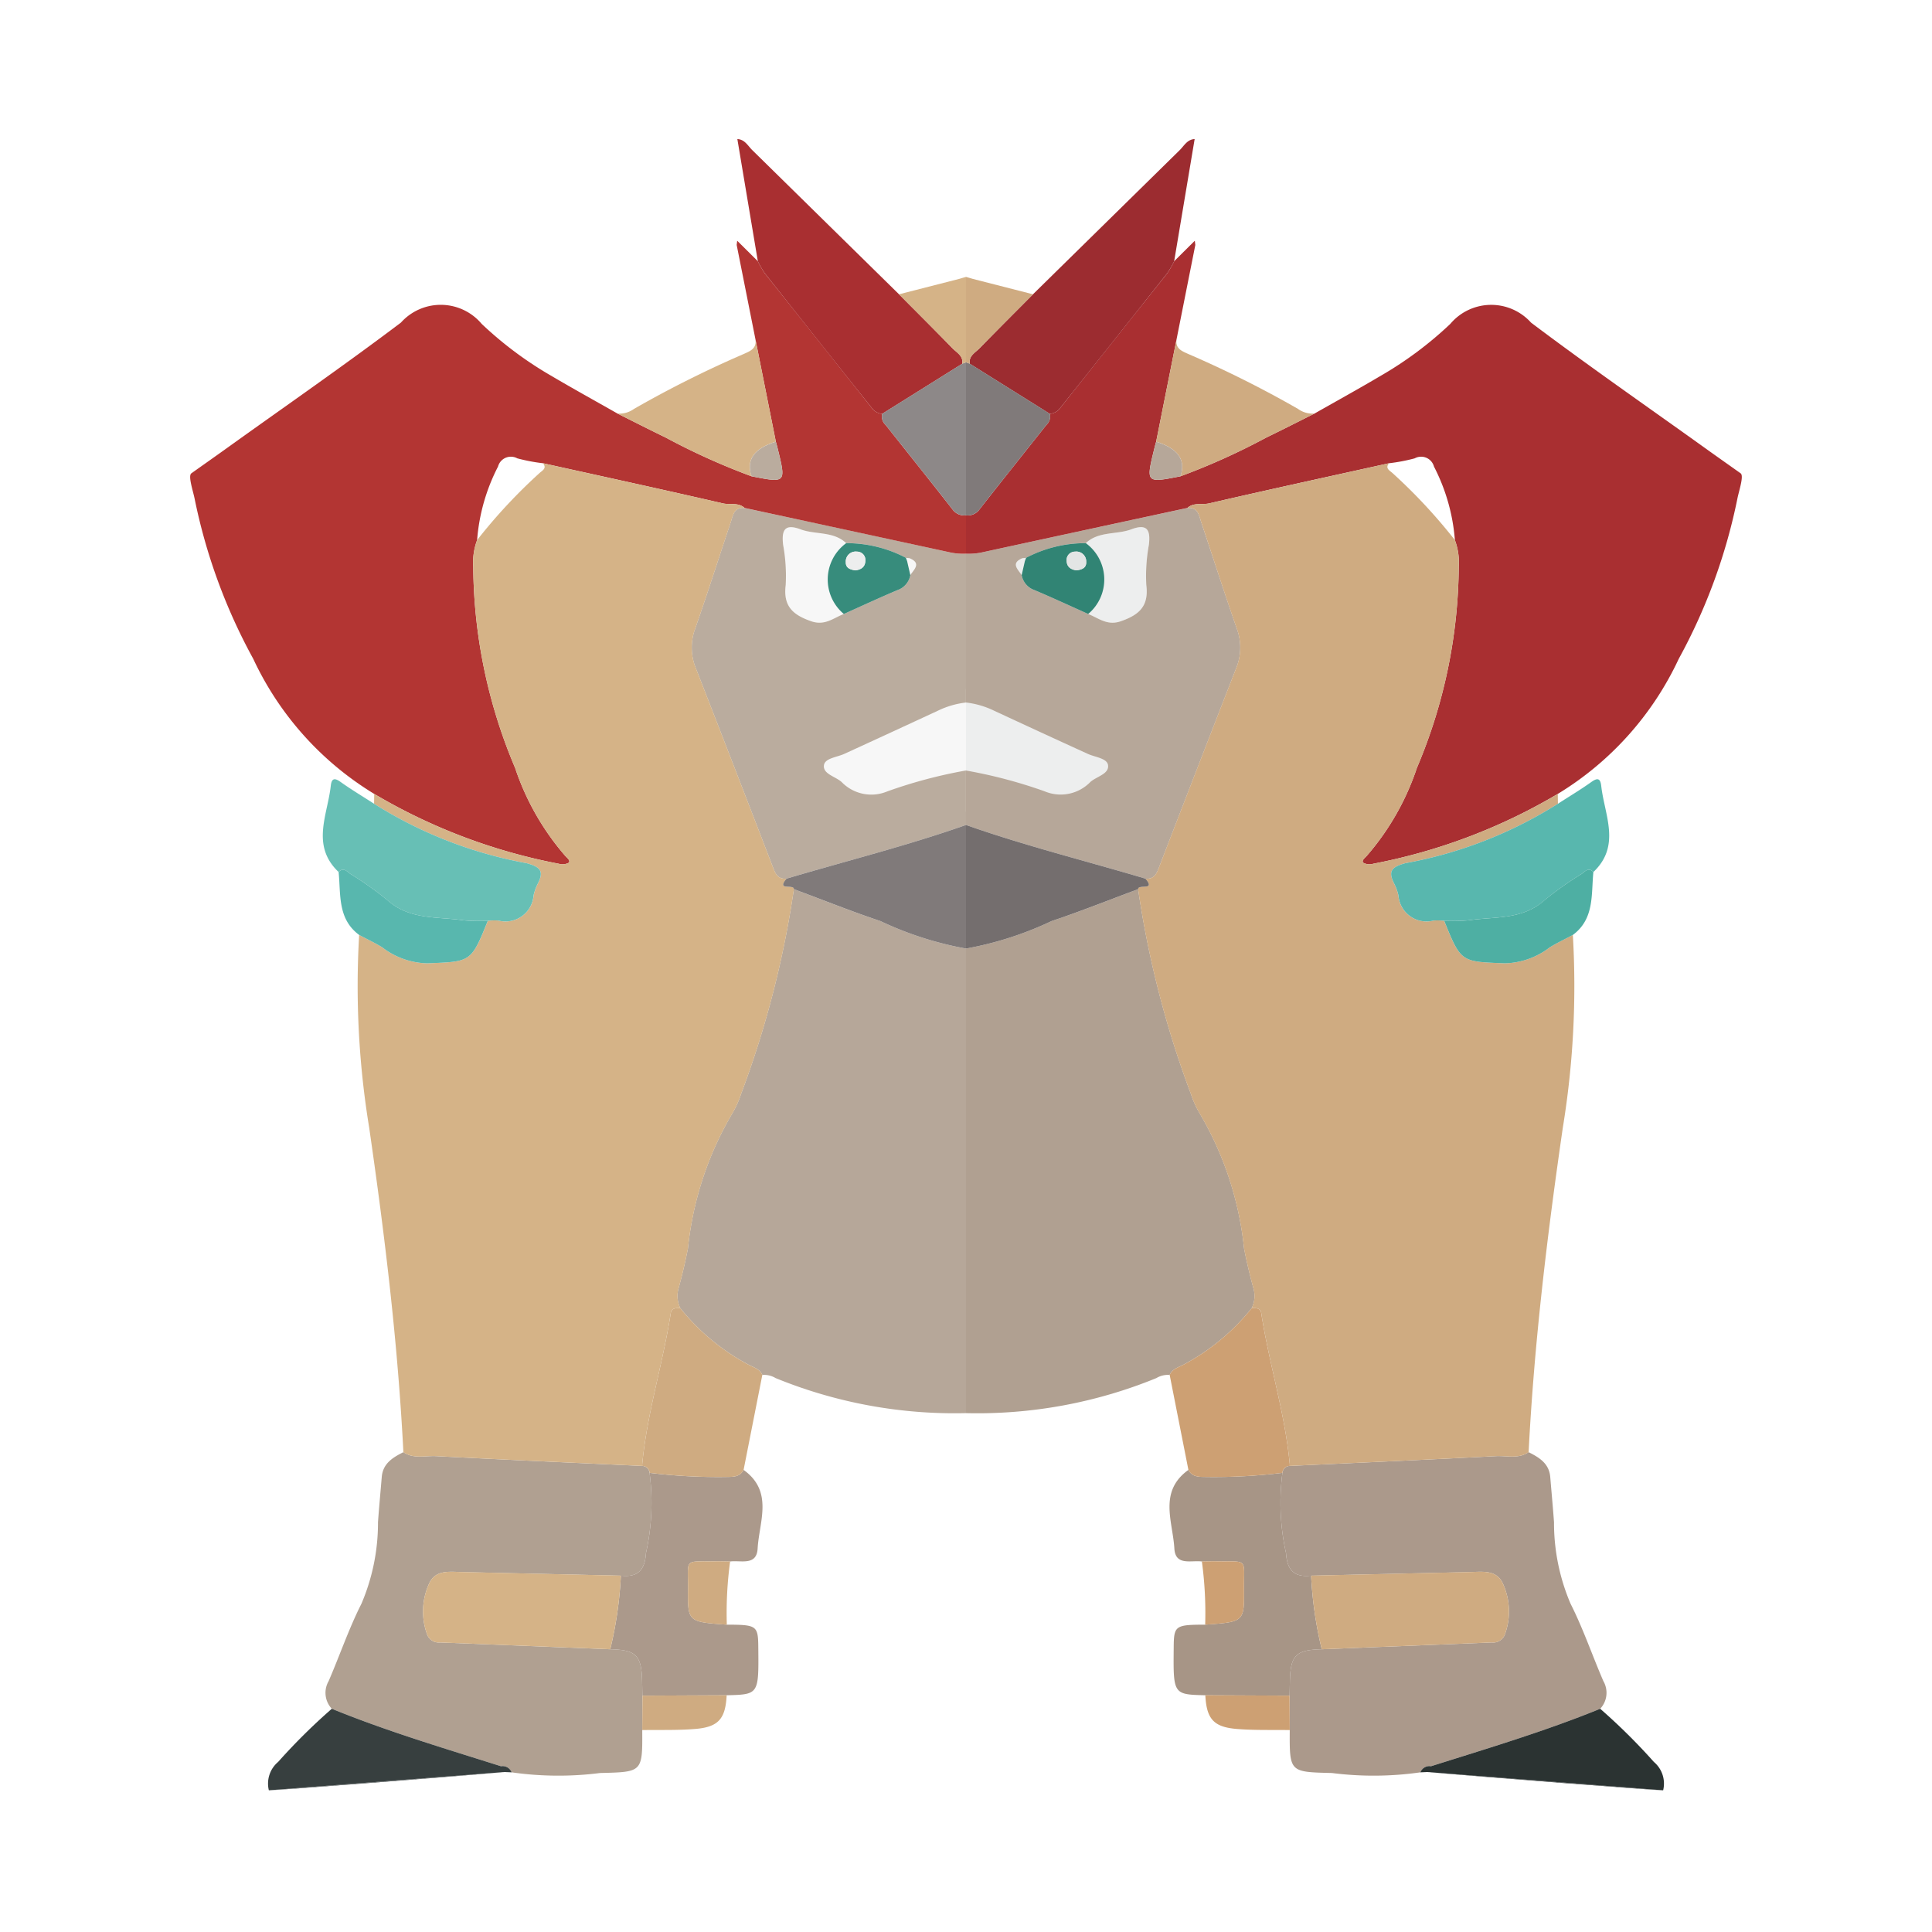 <svg xmlns="http://www.w3.org/2000/svg" width="100%" height="100%" viewBox="-2.72 -2.72 37.44 37.44"><path fill="#f7f7f7" d="M13 9.319c-.357-.124-.546-.292-.494-.703a3.344 3.344 0 00-.05-.778c-.031-.272.02-.42.338-.3.288.107.633.032.884.267a2.467 2.467 0 011.157.286l.07.006c.237.099.088.215.016.328a.377.377 0 01-.248.29c-.35.148-.694.308-1.04.463-.203.078-.367.233-.633.141zm.001 1.314H16v2.377h-2.999z"/><path fill="#baac9e" d="M14.476 12.616a.801.801 0 01-.885-.18c-.12-.11-.366-.155-.344-.326.018-.137.252-.156.393-.22q.91-.417 1.817-.838a1.682 1.682 0 01.543-.158V8.01a1.228 1.228 0 01-.295-.022q-1.997-.437-3.997-.864c-.21-.02-.225.15-.27.283-.23.688-.45 1.378-.689 2.062a1.047 1.047 0 00.015.76q.747 1.916 1.486 3.836c.05.132.094.26.273.242 1.16-.345 2.335-.637 3.477-1.04v-1.056a9.358 9.358 0 00-1.524.405zM13 9.319c-.357-.124-.546-.292-.494-.703a3.344 3.344 0 00-.05-.778c-.031-.272.02-.42.338-.3.288.107.633.032.884.267a2.467 2.467 0 011.157.286l.07.006c.237.099.088.215.016.328a.377.377 0 01-.248.29c-.35.148-.694.308-1.04.463-.203.078-.367.233-.633.141z"/><path fill="#b33533" d="M15.742 7.156c-.43-.55-.867-1.095-1.3-1.642a.216.216 0 01-.065-.215.274.274 0 01-.2-.11Q13.14 3.88 12.101 2.577a1.785 1.785 0 01-.135-.235l-.4-.397-.01.082.364 1.83.395 1.982c.012.044.025.087.035.131.165.672.165.672-.506.54a13.14 13.14 0 01-1.662-.75c-.314-.152-.624-.31-.936-.466-.433-.246-.87-.487-1.3-.741a7.17 7.17 0 01-1.331-.996 1.037 1.037 0 00-1.566-.025c-1.104.833-2.242 1.621-3.367 2.428-.23.165-.462.328-.693.492-.067.047.027.325.061.484a10.993 10.993 0 001.137 3.11 6.06 6.06 0 002.345 2.619 11.095 11.095 0 003.574 1.353A.253.253 0 008.3 14c.042-.04-.03-.095-.067-.135a5.02 5.02 0 01-.971-1.705 10.143 10.143 0 01-.811-3.898 1.232 1.232 0 01.075-.516 3.717 3.717 0 01.405-1.424.258.258 0 01.373-.16 3.408 3.408 0 00.498.095c1.163.257 2.326.51 3.486.778.14.032.3-.023.421.088q1.999.431 3.997.865A1.244 1.244 0 0016 8.01v-.743a.284.284 0 01-.258-.11z"/><path fill="#b6a799" d="M14.341 15.129c-.565-.187-1.118-.41-1.677-.618a19.095 19.095 0 01-1.025 3.974 1.856 1.856 0 01-.168.371 6.452 6.452 0 00-.86 2.618c-.05.256-.11.51-.178.76a.536.536 0 00.03.396 4.246 4.246 0 001.324 1.097c.098.052.216.081.266.198a.435.435 0 01.258.061 9.152 9.152 0 003.689.679v-9.003a6.612 6.612 0 01-1.659-.533z"/><path fill="#b0a091" d="M6.216 27.745l3.096.07c.327.038.466-.11.486-.436a4.477 4.477 0 00.07-1.558.146.146 0 00-.14-.133c-1.334-.062-2.668-.12-4-.19-.211-.01-.435.058-.63-.077-.205.103-.397.217-.42.48-.024.292-.052.585-.073.878a3.988 3.988 0 01-.321 1.58c-.245.484-.42 1.002-.636 1.5a.452.452 0 00.062.535c1.07.437 2.178.766 3.279 1.114a.187.187 0 01.206.118 6.39 6.39 0 001.714.013c.822-.02.822-.013.817-.832l.003-.667-.005-.273c-.011-.51-.115-.615-.618-.626l-3.294-.132a.243.243 0 01-.25-.142 1.295 1.295 0 01.031-.993c.12-.274.384-.235.623-.23z"/><path fill="#ab998b" d="M9.312 27.814c.327.039.466-.108.486-.435a4.474 4.474 0 00.07-1.557 10.918 10.918 0 001.474.08c.137-.003.271.008.348-.137.584.419.302 1.002.272 1.525-.02.34-.327.222-.533.25-.09-.002-.182-.005-.272-.004-.636.011-.54-.075-.545.538-.005.636-.001.636.753.69.586.002.607.017.61.453.009.9.009.9-.613.915l-1.633.008-.005-.273c-.011-.51-.115-.615-.618-.626a7.64 7.64 0 00.206-1.427z"/><path fill="#cfab81" d="M11.69 25.765c-.077.145-.21.134-.348.137a10.918 10.918 0 01-1.473-.08.146.146 0 00-.142-.134.245.245 0 01-.001-.034c.093-.991.4-1.943.552-2.924.017-.109.105-.1.185-.1a4.247 4.247 0 001.324 1.097c.098.052.216.081.266.198zM9.73 30.14l1.632-.008c-.023.45-.154.613-.595.652-.345.03-.694.017-1.041.023zm1.635-1.375c-.754-.055-.758-.055-.753-.691.005-.613-.09-.527.545-.538.09-.001.181.002.272.003a7.42 7.42 0 00-.064 1.226z"/><path fill="#373f3f" d="M7.056 31.62l-4.566.355c.137 0 3.454-.256 4.566-.355z"/><path fill="#373f3f" d="M6.989 31.508c-1.101-.348-2.208-.677-3.279-1.114a11.68 11.68 0 00-1.04 1.03.548.548 0 00-.18.55l4.566-.354.139.006a.187.187 0 00-.206-.118z"/><path fill="#d5b387" d="M10.463 22.63c-.08 0-.168-.009-.185.1-.152.981-.459 1.933-.552 2.924a.245.245 0 00.001.034c-1.333-.062-2.667-.12-4-.19-.21-.01-.434.058-.63-.077-.107-2.109-.36-4.2-.663-6.29a16.978 16.978 0 01-.194-3.733c.15.08.303.152.447.24a1.478 1.478 0 00.87.31c.848-.034.85-.012 1.177-.824a1.124 1.124 0 01.203-.005.546.546 0 00.684-.487.951.951 0 01.08-.224c.126-.245.054-.327-.217-.401a8.313 8.313 0 01-2.955-1.151l.003-.19a11.095 11.095 0 003.574 1.352A.256.256 0 008.3 14c.042-.04-.03-.095-.067-.135a5.021 5.021 0 01-.971-1.704 10.143 10.143 0 01-.811-3.9 1.23 1.23 0 01.075-.515A10.472 10.472 0 017.74 6.443c.058-.05.14-.091.062-.186 1.162.258 2.326.51 3.486.778.14.032.3-.023.421.089-.21-.02-.225.15-.27.284-.23.687-.45 1.377-.689 2.061a1.047 1.047 0 00.015.76q.747 1.916 1.486 3.836c.05.132.094.26.273.242-.21.246.146.1.141.204a19.091 19.091 0 01-1.025 3.974 1.864 1.864 0 01-.168.372 6.45 6.45 0 00-.86 2.617c-.05.256-.11.51-.178.76a.536.536 0 00.03.396z"/><path fill="#67bfb5" d="M4.53 12.856a8.313 8.313 0 002.954 1.151c.271.074.343.156.216.401a.951.951 0 00-.08.224.546.546 0 01-.683.487 1.128 1.128 0 00-.204.005 3.562 3.562 0 01-.474-.01c-.503-.074-1.04-.004-1.47-.388a6.443 6.443 0 00-.715-.508c-.066-.045-.136-.14-.232-.039-.54-.512-.215-1.103-.152-1.67.016-.144.07-.162.191-.075.21.15.432.282.648.422z"/><path fill="#58b7ae" d="M3.842 14.18c.096-.103.166-.007.232.038a6.443 6.443 0 01.716.508c.43.384.966.314 1.469.389a3.562 3.562 0 00.474.009c-.327.812-.328.79-1.176.824a1.478 1.478 0 01-.87-.31c-.144-.088-.298-.16-.447-.24-.422-.312-.354-.784-.398-1.219z"/><path fill="#a92f31" d="M15.74 4.031c-.343-.352-.692-.7-1.038-1.048L11.859.19c-.085-.083-.146-.209-.29-.215l.397 2.367a1.774 1.774 0 00.135.234q1.036 1.308 2.076 2.613a.275.275 0 00.2.11l1.55-.97c.024-.153-.105-.214-.187-.298z"/><path fill="#d5b387" d="M9.246 5.294a.479.479 0 00.32-.09 21.135 21.135 0 012.126-1.064c.13-.058.253-.106.228-.283l.395 1.982c-.425.133-.58.354-.471.671a13.081 13.081 0 01-1.662-.75c-.314-.152-.624-.31-.936-.466z"/><path fill="#8d8888" d="M15.927 4.328l-1.55.97a.216.216 0 00.065.216c.433.547.87 1.092 1.3 1.642a.284.284 0 00.258.11V4.3z"/><path fill="#baac9e" d="M11.844 6.51c-.108-.317.046-.538.47-.67.013.043.026.086.036.13.165.672.165.672-.506.54z"/><path fill="#d5b387" d="M15.87 2.684q-.583.151-1.168.299c.346.349.695.696 1.038 1.048.082.084.21.145.187.297L16 4.3V2.646c-.043.01-.086.027-.13.038z"/><path fill="#807a7a" d="M12.523 14.307c-.21.245.146.1.141.204.559.207 1.112.43 1.677.618a6.612 6.612 0 001.659.533v-2.395c-1.142.403-2.318.695-3.477 1.04z"/><path fill="#d5b387" d="M9.312 27.814a7.64 7.64 0 01-.206 1.427l-3.294-.132a.243.243 0 01-.25-.142 1.295 1.295 0 01.031-.993c.12-.274.384-.235.623-.23l3.096.07z"/><path fill="#378c7c" d="M13.632 9.178a.872.872 0 01.046-1.372 2.467 2.467 0 011.157.284l.024.064.062.271a.377.377 0 01-.248.29c-.35.148-.694.308-1.04.463zm.228-.845c.103-.014.186-.062.19-.186a.162.162 0 00-.163-.177.192.192 0 00-.216.204c-.004.113.084.146.19.16z"/><path fill="#edeeee" d="M13.86 8.333c-.105-.013-.193-.046-.19-.16a.192.192 0 01.217-.203.162.162 0 01.163.177c-.004.124-.087.172-.19.186zm4.508.845c-.347-.155-.691-.315-1.041-.463a.377.377 0 01-.248-.29c-.072-.113-.22-.23.015-.328l.071-.006a2.467 2.467 0 011.157-.286c.25-.235.596-.16.884-.268.319-.12.37.03.338.301a3.344 3.344 0 00-.05.778c.052.41-.137.579-.494.703-.266.092-.43-.063-.632-.14zm.631 3.831h-3v-2.377h3z"/><path fill="#b6a799" d="M16 12.21v1.057c1.142.403 2.318.695 3.477 1.04.18.018.222-.11.273-.242q.74-1.92 1.486-3.836a1.047 1.047 0 00.015-.76c-.238-.684-.46-1.374-.69-2.062-.044-.133-.06-.302-.269-.283q-1.999.43-3.997.864A1.228 1.228 0 0116 8.01v2.884a1.682 1.682 0 01.543.158q.907.422 1.817.837c.141.065.375.084.393.22.022.172-.223.217-.344.326a.801.801 0 01-.885.18A9.358 9.358 0 0016 12.212zm2.368-3.032c-.347-.155-.691-.315-1.041-.463a.377.377 0 01-.248-.29c-.072-.113-.22-.23.015-.328l.071-.006a2.467 2.467 0 011.157-.286c.25-.235.596-.16.884-.268.319-.12.37.03.338.301a3.344 3.344 0 00-.05.778c.052.41-.137.579-.494.703-.266.092-.43-.063-.632-.14z"/><path fill="#a92f31" d="M16.258 7.156c.43-.55.867-1.095 1.3-1.642a.216.216 0 00.065-.215.274.274 0 00.2-.11q1.037-1.308 2.076-2.612a1.785 1.785 0 00.135-.235l.4-.397.01.082-.364 1.83-.395 1.982c-.012.044-.025.087-.035.131-.165.672-.165.672.506.54a13.14 13.14 0 001.662-.75c.314-.152.624-.31.936-.466.433-.246.87-.487 1.299-.741a7.17 7.17 0 001.332-.996 1.037 1.037 0 011.565-.025c1.105.833 2.243 1.621 3.368 2.428.23.165.462.328.693.492.067.047-.028.325-.061.484a10.993 10.993 0 01-1.137 3.11 6.06 6.06 0 01-2.345 2.619 11.095 11.095 0 01-3.574 1.353A.253.253 0 0123.7 14c-.042-.04.03-.095.067-.135a5.02 5.02 0 00.971-1.705 10.143 10.143 0 00.811-3.898 1.232 1.232 0 00-.075-.516 3.717 3.717 0 00-.405-1.424.258.258 0 00-.373-.16 3.408 3.408 0 01-.498.095c-1.162.257-2.326.51-3.486.778-.14.032-.3-.023-.421.088q-1.999.431-3.997.865A1.244 1.244 0 0116 8.01v-.743a.284.284 0 00.258-.11z"/><path fill="#b0a091" d="M17.659 15.129c.565-.187 1.118-.41 1.677-.618a19.095 19.095 0 001.025 3.974 1.856 1.856 0 00.168.371 6.452 6.452 0 01.86 2.618c.05.256.11.51.178.76a.536.536 0 01-.03.396 4.246 4.246 0 01-1.324 1.097c-.098.052-.216.081-.266.198a.435.435 0 00-.258.061 9.152 9.152 0 01-3.689.679v-9.003a6.612 6.612 0 001.659-.533z"/><path fill="#ab998b" d="M25.784 27.745l-3.096.07c-.327.038-.466-.11-.486-.436a4.477 4.477 0 01-.07-1.558.146.146 0 01.14-.133c1.334-.062 2.668-.12 4-.19.211-.01.435.058.63-.077.205.103.397.217.42.48.024.292.052.585.073.878a3.988 3.988 0 00.321 1.58c.245.484.42 1.002.636 1.5a.452.452 0 01-.062.535c-1.07.437-2.178.766-3.279 1.114a.187.187 0 00-.206.118 6.39 6.39 0 01-1.714.013c-.822-.02-.822-.013-.817-.832l-.003-.667.005-.273c.011-.51.115-.615.618-.626l3.294-.132a.243.243 0 00.25-.142 1.295 1.295 0 00-.031-.993c-.12-.274-.384-.235-.623-.23z"/><path fill="#a79586" d="M22.688 27.814c-.327.039-.466-.108-.486-.435a4.474 4.474 0 01-.07-1.557 10.918 10.918 0 01-1.474.08c-.137-.003-.271.008-.348-.137-.584.419-.302 1.002-.272 1.525.02.34.327.222.533.25.09-.002.182-.005.272-.004.636.011.54-.075.545.538.005.636.001.636-.753.69-.586.002-.607.017-.61.453-.009.9-.009.9.613.915l1.633.008.005-.273c.011-.51.115-.615.618-.626a7.64 7.64 0 01-.206-1.427z"/><path fill="#cda073" d="M20.31 25.765c.077.145.21.134.348.137a10.918 10.918 0 001.473-.08.146.146 0 01.142-.134.245.245 0 00.001-.034c-.093-.991-.4-1.943-.552-2.924-.017-.109-.105-.1-.185-.1a4.247 4.247 0 01-1.324 1.097c-.098.052-.216.081-.266.198zm1.96 4.375l-1.632-.008c.023.45.154.613.595.652.345.03.694.017 1.041.023zm-1.635-1.375c.754-.055.758-.055.753-.691-.005-.613.09-.527-.545-.538-.09-.001-.181.002-.272.003a7.42 7.42 0 01.064 1.226z"/><path fill="#2b3332" d="M24.944 31.62l4.566.355c-.137 0-3.454-.256-4.566-.355z"/><path fill="#2b3332" d="M25.011 31.508c1.101-.348 2.208-.677 3.279-1.114a11.68 11.68 0 011.04 1.03.548.548 0 01.18.55l-4.566-.354-.139.006a.187.187 0 01.206-.118z"/><path fill="#cfab81" d="M21.537 22.63c.08 0 .168-.009.185.1.152.981.459 1.933.552 2.924a.245.245 0 01-.001.034c1.333-.062 2.667-.12 4-.19.21-.01.434.058.63-.077.107-2.109.36-4.2.663-6.29a16.978 16.978 0 00.194-3.733c-.15.08-.303.152-.447.24a1.478 1.478 0 01-.87.31c-.848-.034-.85-.012-1.177-.824a1.124 1.124 0 00-.203-.005.546.546 0 01-.684-.487.951.951 0 00-.08-.224c-.126-.245-.054-.327.217-.401a8.313 8.313 0 002.955-1.151l-.003-.19a11.095 11.095 0 01-3.574 1.352A.256.256 0 0123.7 14c-.042-.04.03-.095.067-.135a5.021 5.021 0 00.971-1.704 10.143 10.143 0 00.811-3.9 1.23 1.23 0 00-.075-.515 10.472 10.472 0 00-1.214-1.303c-.058-.05-.14-.091-.062-.186-1.162.258-2.326.51-3.486.778-.14.032-.3-.023-.421.089.21-.02.225.15.27.284.23.687.45 1.377.689 2.061a1.047 1.047 0 01-.015.76q-.747 1.916-1.486 3.836c-.05.132-.094.26-.273.242.21.246-.146.1-.141.204a19.091 19.091 0 001.025 3.974 1.864 1.864 0 00.168.372 6.45 6.45 0 01.86 2.617c.05.256.11.51.178.76a.536.536 0 01-.03.396z"/><path fill="#58b7ae" d="M27.47 12.856a8.313 8.313 0 01-2.954 1.151c-.271.074-.343.156-.216.401a.951.951 0 01.08.224.546.546 0 00.683.487 1.128 1.128 0 01.204.005 3.562 3.562 0 00.474-.01c.503-.074 1.04-.004 1.47-.388a6.443 6.443 0 01.715-.508c.066-.045.136-.14.232-.039.54-.512.215-1.103.152-1.67-.016-.144-.07-.162-.191-.075-.21.15-.432.282-.648.422z"/><path fill="#4eafa3" d="M28.158 14.18c-.096-.103-.166-.007-.232.038a6.443 6.443 0 00-.716.508c-.43.384-.966.314-1.469.389a3.562 3.562 0 01-.474.009c.327.812.328.79 1.176.824a1.478 1.478 0 00.87-.31c.144-.088.298-.16.447-.24.422-.312.354-.784.398-1.219z"/><path fill="#9c2c30" d="M16.26 4.031c.343-.352.692-.7 1.038-1.048L20.141.19c.085-.083.146-.209.29-.215l-.397 2.367a1.774 1.774 0 01-.135.234q-1.036 1.308-2.076 2.613a.275.275 0 01-.2.11l-1.55-.97c-.024-.153.105-.214.187-.298z"/><path fill="#cfab81" d="M22.754 5.294a.479.479 0 01-.32-.09 21.135 21.135 0 00-2.126-1.064c-.13-.058-.253-.106-.228-.283l-.395 1.982c.425.133.58.354.471.671a13.081 13.081 0 001.662-.75c.314-.152.624-.31.936-.466z"/><path fill="#807a7a" d="M16.073 4.328l1.55.97a.216.216 0 01-.065.216c-.433.547-.87 1.092-1.3 1.642a.284.284 0 01-.258.11V4.3z"/><path fill="#b6a799" d="M20.156 6.51c.109-.317-.046-.538-.47-.67-.013.043-.026.086-.036.13-.165.672-.165.672.506.54z"/><path fill="#cfab81" d="M16.13 2.684q.583.151 1.168.299c-.346.349-.695.696-1.038 1.048-.082.084-.21.145-.187.297L16 4.3V2.646c.043.01.086.027.13.038z"/><path fill="#746e6e" d="M19.477 14.307c.21.245-.146.1-.141.204-.559.207-1.112.43-1.677.618a6.612 6.612 0 01-1.659.533v-2.395c1.142.403 2.318.695 3.477 1.04z"/><path fill="#cfab81" d="M22.688 27.814a7.64 7.64 0 00.206 1.427l3.294-.132a.243.243 0 00.25-.142 1.295 1.295 0 00-.031-.993c-.12-.274-.384-.235-.623-.23l-3.096.07z"/><path fill="#318474" d="M17.327 8.715a.377.377 0 01-.248-.29l.062-.271.024-.064a2.467 2.467 0 011.157-.284.872.872 0 01.046 1.372c-.347-.155-.691-.315-1.041-.463zm1.002-.541a.192.192 0 00-.216-.204.162.162 0 00-.163.177c.004.124.087.172.19.186.105-.013.193-.046.19-.16z"/><path fill="#e3e5e5" d="M18.14 8.333c.105-.013.193-.046.19-.16a.192.192 0 00-.217-.203.162.162 0 00-.163.177c.004.124.087.172.19.186z"/></svg>